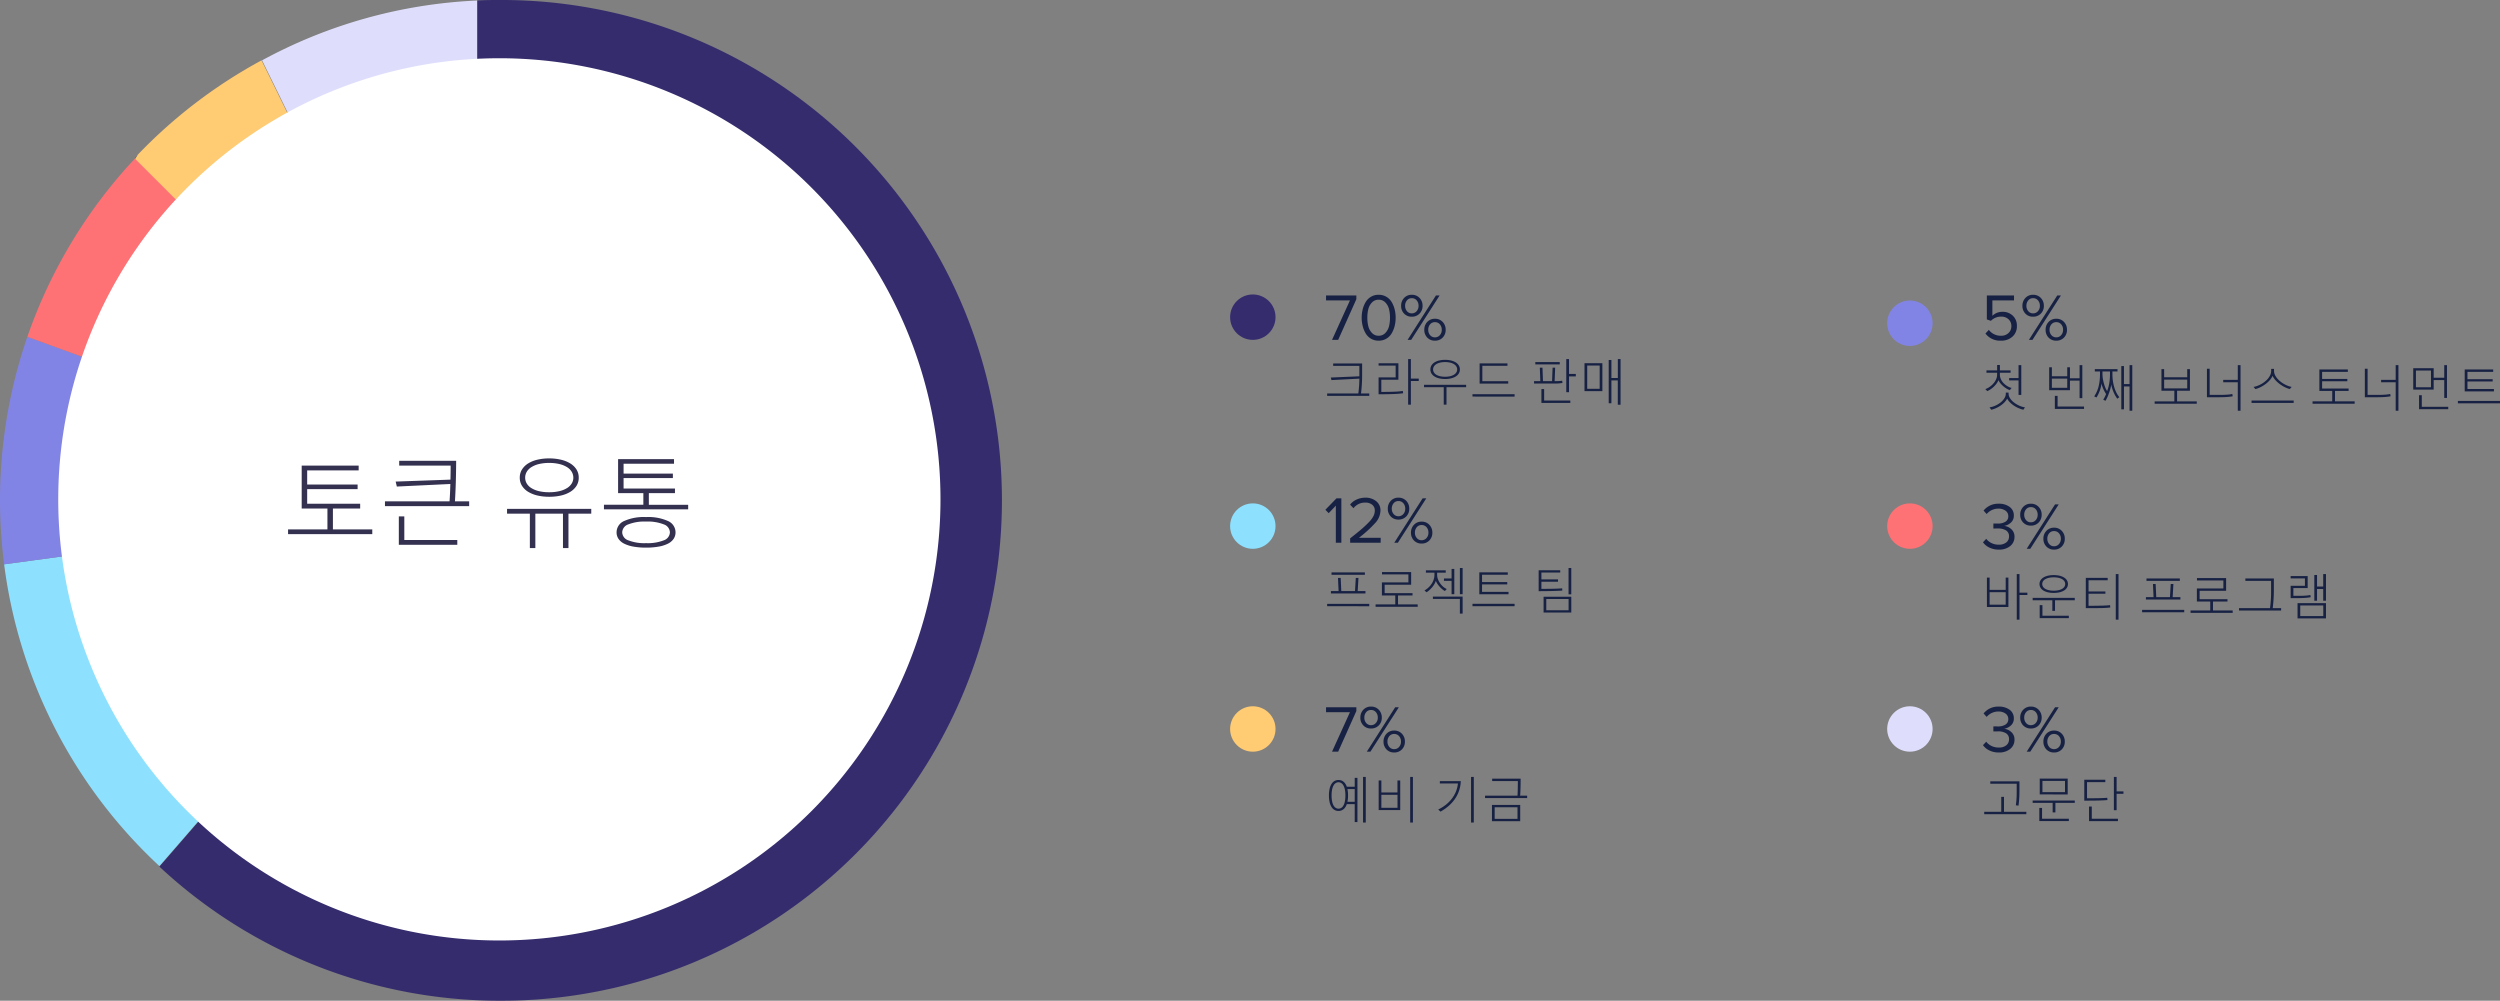 <svg xmlns="http://www.w3.org/2000/svg" viewBox="0 0 825.63 330.489">
  <rect x="0" y="0" width="825.63" height="330.489" fill="#808080" stroke="none"/>
  <defs>
    <style>
      .cls-1 {
        fill: #352c6d;
      }

      .cls-2 {
        fill: #8284e5;
      }

      .cls-3 {
        fill: #8de1fe;
      }

      .cls-4 {
        fill: #fe7275;
      }

      .cls-5 {
        fill: #dedefc;
      }

      .cls-6 {
        fill: #ffcb73;
      }

      .cls-7 {
        fill: #172143;
      }

      .cls-8 {
        fill: #fff;
      }

      .cls-9 {
        fill: #343150;
      }
    </style>
  </defs>
  <g id="TOKENS_DISTRIBUTION" data-name="TOKENS DISTRIBUTION" transform="translate(-390.755 -2102.755)">
    <circle id="Ellipse_490" data-name="Ellipse 490" class="cls-1" cx="7.5" cy="7.5" r="7.5" transform="translate(797 2200)"/>
    <circle id="Ellipse_495" data-name="Ellipse 495" class="cls-2" cx="7.5" cy="7.5" r="7.5" transform="translate(1014 2202)"/>
    <circle id="Ellipse_501" data-name="Ellipse 501" class="cls-3" cx="7.5" cy="7.5" r="7.5" transform="translate(797 2269)"/>
    <circle id="Ellipse_507" data-name="Ellipse 507" class="cls-4" cx="7.5" cy="7.5" r="7.5" transform="translate(1014 2269)"/>
    <circle id="Ellipse_592" data-name="Ellipse 592" class="cls-5" cx="7.5" cy="7.5" r="7.5" transform="translate(1014 2336)"/>
    <circle id="Ellipse_529" data-name="Ellipse 529" class="cls-6" cx="7.5" cy="7.5" r="7.5" transform="translate(797 2336)"/>
    <path id="Path_4111" data-name="Path 4111" class="cls-7" d="M4.686,0H2.662L8.58-13.046H.682v-1.628h10.01v1.254ZM18.062.264A4.86,4.86,0,0,1,15.5-.407,4.969,4.969,0,0,1,13.739-2.2a9.183,9.183,0,0,1-.968-2.42,11.3,11.3,0,0,1-.319-2.706,11.3,11.3,0,0,1,.319-2.706,9.011,9.011,0,0,1,.968-2.409,5,5,0,0,1,1.76-1.782,4.86,4.86,0,0,1,2.563-.671,4.875,4.875,0,0,1,2.552.671,4.969,4.969,0,0,1,1.771,1.782,9.011,9.011,0,0,1,.968,2.409,11.3,11.3,0,0,1,.319,2.706,11.3,11.3,0,0,1-.319,2.706,9.183,9.183,0,0,1-.968,2.42A4.941,4.941,0,0,1,20.614-.407,4.875,4.875,0,0,1,18.062.264Zm-2.2-2.541a2.929,2.929,0,0,0,2.2.913,2.93,2.93,0,0,0,2.2-.913,4.843,4.843,0,0,0,1.21-2.189,11.434,11.434,0,0,0,.33-2.86,11.434,11.434,0,0,0-.33-2.86,4.768,4.768,0,0,0-1.21-2.178,2.947,2.947,0,0,0-2.2-.9,2.947,2.947,0,0,0-2.2.9,4.768,4.768,0,0,0-1.21,2.178,11.433,11.433,0,0,0-.33,2.86,11.433,11.433,0,0,0,.33,2.86A4.843,4.843,0,0,0,15.862-2.277Zm15.7-6.4A3.431,3.431,0,0,1,29-7.656a3.359,3.359,0,0,1-2.541-1.023,3.56,3.56,0,0,1-.979-2.563,3.643,3.643,0,0,1,.99-2.607A3.332,3.332,0,0,1,29-14.894a3.394,3.394,0,0,1,2.563,1.045,3.62,3.62,0,0,1,1,2.607A3.517,3.517,0,0,1,31.559-8.679ZM28.8,0H27.61l9.372-14.674h1.21ZM39.2-.759A3.4,3.4,0,0,1,36.652.264,3.359,3.359,0,0,1,34.111-.759a3.56,3.56,0,0,1-.979-2.563,3.643,3.643,0,0,1,.99-2.607,3.332,3.332,0,0,1,2.53-1.045A3.358,3.358,0,0,1,39.2-5.929a3.643,3.643,0,0,1,.99,2.607A3.538,3.538,0,0,1,39.2-.759ZM27.412-9.471A2,2,0,0,0,29-8.756,2.061,2.061,0,0,0,30.6-9.471a2.563,2.563,0,0,0,.638-1.771,2.652,2.652,0,0,0-.627-1.815A2.052,2.052,0,0,0,29-13.772a2,2,0,0,0-1.584.715,2.682,2.682,0,0,0-.616,1.815A2.618,2.618,0,0,0,27.412-9.471Zm7.645,7.92a2.028,2.028,0,0,0,1.6.715,2.061,2.061,0,0,0,1.606-.715A2.563,2.563,0,0,0,38.9-3.322a2.652,2.652,0,0,0-.627-1.815,2.052,2.052,0,0,0-1.617-.715,2.019,2.019,0,0,0-1.606.715,2.682,2.682,0,0,0-.616,1.815A2.59,2.59,0,0,0,35.057-1.551Z" transform="translate(828 2215)"/>
    <path id="Path_4117" data-name="Path 4117" class="cls-7" d="M6.622.264A6.088,6.088,0,0,1,1.452-2.09L2.574-3.3A4.884,4.884,0,0,0,6.622-1.364a3.394,3.394,0,0,0,2.442-.9A2.974,2.974,0,0,0,10.01-4.51a2.99,2.99,0,0,0-.935-2.3,3.428,3.428,0,0,0-2.431-.869A4.656,4.656,0,0,0,3.256-6.292L1.914-6.754v-7.92H10.89v1.628H3.74v5.1a4.643,4.643,0,0,1,3.432-1.32A4.679,4.679,0,0,1,10.472-8a4.439,4.439,0,0,1,1.364,3.421,4.493,4.493,0,0,1-1.474,3.52A5.4,5.4,0,0,1,6.622.264ZM19.745-8.679a3.431,3.431,0,0,1-2.563,1.023,3.359,3.359,0,0,1-2.541-1.023,3.56,3.56,0,0,1-.979-2.563,3.643,3.643,0,0,1,.99-2.607,3.332,3.332,0,0,1,2.53-1.045,3.394,3.394,0,0,1,2.563,1.045,3.62,3.62,0,0,1,1,2.607A3.517,3.517,0,0,1,19.745-8.679ZM16.984,0H15.8l9.372-14.674h1.21ZM27.39-.759A3.4,3.4,0,0,1,24.838.264,3.359,3.359,0,0,1,22.3-.759a3.56,3.56,0,0,1-.979-2.563,3.643,3.643,0,0,1,.99-2.607,3.332,3.332,0,0,1,2.53-1.045A3.358,3.358,0,0,1,27.39-5.929a3.643,3.643,0,0,1,.99,2.607A3.538,3.538,0,0,1,27.39-.759ZM15.6-9.471a2,2,0,0,0,1.584.715,2.061,2.061,0,0,0,1.606-.715,2.563,2.563,0,0,0,.638-1.771,2.652,2.652,0,0,0-.627-1.815,2.052,2.052,0,0,0-1.617-.715,2,2,0,0,0-1.584.715,2.682,2.682,0,0,0-.616,1.815A2.618,2.618,0,0,0,15.6-9.471Zm7.645,7.92a2.028,2.028,0,0,0,1.6.715,2.061,2.061,0,0,0,1.606-.715,2.563,2.563,0,0,0,.638-1.771,2.652,2.652,0,0,0-.627-1.815,2.052,2.052,0,0,0-1.617-.715,2.019,2.019,0,0,0-1.606.715,2.682,2.682,0,0,0-.616,1.815A2.59,2.59,0,0,0,23.243-1.551Z" transform="translate(1045 2215)"/>
    <path id="Path_4114" data-name="Path 4114" class="cls-7" d="M5.742,0H3.916V-12.254L1.562-9.768.462-10.89l3.674-3.784H5.742Zm12.98,0H8.646V-1.452q2.288-1.8,3.553-2.871t2.442-2.266A9.423,9.423,0,0,0,16.3-8.723a4.016,4.016,0,0,0,.484-1.859,2.354,2.354,0,0,0-.9-2,3.472,3.472,0,0,0-2.156-.682,4.788,4.788,0,0,0-3.982,1.848L8.624-12.584a5.522,5.522,0,0,1,2.189-1.7,7.059,7.059,0,0,1,2.915-.605,5.529,5.529,0,0,1,3.465,1.122,3.783,3.783,0,0,1,1.463,3.19A6.263,6.263,0,0,1,16.9-6.5a39.965,39.965,0,0,1-5.368,4.873h7.194Zm8.437-8.679A3.431,3.431,0,0,1,24.6-7.656a3.359,3.359,0,0,1-2.541-1.023,3.56,3.56,0,0,1-.979-2.563,3.643,3.643,0,0,1,.99-2.607,3.332,3.332,0,0,1,2.53-1.045,3.394,3.394,0,0,1,2.563,1.045,3.62,3.62,0,0,1,1,2.607A3.517,3.517,0,0,1,27.159-8.679ZM24.4,0H23.21l9.372-14.674h1.21ZM34.8-.759A3.4,3.4,0,0,1,32.252.264,3.359,3.359,0,0,1,29.711-.759a3.56,3.56,0,0,1-.979-2.563,3.643,3.643,0,0,1,.99-2.607,3.332,3.332,0,0,1,2.53-1.045A3.358,3.358,0,0,1,34.8-5.929a3.643,3.643,0,0,1,.99,2.607A3.538,3.538,0,0,1,34.8-.759ZM23.012-9.471a2,2,0,0,0,1.584.715A2.061,2.061,0,0,0,26.2-9.471a2.563,2.563,0,0,0,.638-1.771,2.652,2.652,0,0,0-.627-1.815,2.052,2.052,0,0,0-1.617-.715,2,2,0,0,0-1.584.715,2.682,2.682,0,0,0-.616,1.815A2.618,2.618,0,0,0,23.012-9.471Zm7.645,7.92a2.028,2.028,0,0,0,1.6.715,2.061,2.061,0,0,0,1.606-.715A2.563,2.563,0,0,0,34.5-3.322a2.652,2.652,0,0,0-.627-1.815,2.052,2.052,0,0,0-1.617-.715,2.019,2.019,0,0,0-1.606.715,2.682,2.682,0,0,0-.616,1.815A2.59,2.59,0,0,0,30.657-1.551Z" transform="translate(828 2282)"/>
    <path id="Path_4120" data-name="Path 4120" class="cls-7" d="M5.852.264A6.894,6.894,0,0,1,2.728-.418,5.388,5.388,0,0,1,.638-2.156L1.716-3.3A4.726,4.726,0,0,0,3.454-1.892a5.279,5.279,0,0,0,2.354.528A3.9,3.9,0,0,0,8.327-2.1,2.448,2.448,0,0,0,9.24-4.114a2.174,2.174,0,0,0-.979-1.958A4.853,4.853,0,0,0,5.588-6.71q-1.3,0-1.518.022V-8.36q.242.022,1.518.022a4.52,4.52,0,0,0,2.453-.6A2.005,2.005,0,0,0,9-10.758,2.14,2.14,0,0,0,8.063-12.6a3.916,3.916,0,0,0-2.343-.671,5.118,5.118,0,0,0-3.872,1.782L.836-12.628a6.169,6.169,0,0,1,5.016-2.266,5.808,5.808,0,0,1,3.575,1.045,3.389,3.389,0,0,1,1.4,2.871,2.966,2.966,0,0,1-.968,2.321,4.4,4.4,0,0,1-2.2,1.089,4.043,4.043,0,0,1,2.3,1.056A3.208,3.208,0,0,1,11.044-3.96,3.787,3.787,0,0,1,9.636-.913,5.712,5.712,0,0,1,5.852.264ZM19.019-8.679a3.431,3.431,0,0,1-2.563,1.023,3.359,3.359,0,0,1-2.541-1.023,3.56,3.56,0,0,1-.979-2.563,3.643,3.643,0,0,1,.99-2.607,3.332,3.332,0,0,1,2.53-1.045,3.394,3.394,0,0,1,2.563,1.045,3.62,3.62,0,0,1,1,2.607A3.517,3.517,0,0,1,19.019-8.679ZM16.258,0H15.07l9.372-14.674h1.21ZM26.664-.759A3.4,3.4,0,0,1,24.112.264,3.359,3.359,0,0,1,21.571-.759a3.56,3.56,0,0,1-.979-2.563,3.643,3.643,0,0,1,.99-2.607,3.332,3.332,0,0,1,2.53-1.045,3.358,3.358,0,0,1,2.552,1.045,3.643,3.643,0,0,1,.99,2.607A3.538,3.538,0,0,1,26.664-.759ZM14.872-9.471a2,2,0,0,0,1.584.715,2.061,2.061,0,0,0,1.606-.715,2.563,2.563,0,0,0,.638-1.771,2.652,2.652,0,0,0-.627-1.815,2.052,2.052,0,0,0-1.617-.715,2,2,0,0,0-1.584.715,2.682,2.682,0,0,0-.616,1.815A2.618,2.618,0,0,0,14.872-9.471Zm7.645,7.92a2.028,2.028,0,0,0,1.595.715,2.061,2.061,0,0,0,1.606-.715,2.563,2.563,0,0,0,.638-1.771,2.652,2.652,0,0,0-.627-1.815,2.052,2.052,0,0,0-1.617-.715,2.019,2.019,0,0,0-1.606.715,2.682,2.682,0,0,0-.616,1.815A2.59,2.59,0,0,0,22.517-1.551Z" transform="translate(1045 2284)"/>
    <path id="Path_4122" data-name="Path 4122" class="cls-7" d="M5.852.264A6.894,6.894,0,0,1,2.728-.418,5.388,5.388,0,0,1,.638-2.156L1.716-3.3A4.726,4.726,0,0,0,3.454-1.892a5.279,5.279,0,0,0,2.354.528A3.9,3.9,0,0,0,8.327-2.1,2.448,2.448,0,0,0,9.24-4.114a2.174,2.174,0,0,0-.979-1.958A4.853,4.853,0,0,0,5.588-6.71q-1.3,0-1.518.022V-8.36q.242.022,1.518.022a4.52,4.52,0,0,0,2.453-.6A2.005,2.005,0,0,0,9-10.758,2.14,2.14,0,0,0,8.063-12.6a3.916,3.916,0,0,0-2.343-.671,5.118,5.118,0,0,0-3.872,1.782L.836-12.628a6.169,6.169,0,0,1,5.016-2.266,5.808,5.808,0,0,1,3.575,1.045,3.389,3.389,0,0,1,1.4,2.871,2.966,2.966,0,0,1-.968,2.321,4.4,4.4,0,0,1-2.2,1.089,4.043,4.043,0,0,1,2.3,1.056A3.208,3.208,0,0,1,11.044-3.96,3.787,3.787,0,0,1,9.636-.913,5.712,5.712,0,0,1,5.852.264ZM19.019-8.679a3.431,3.431,0,0,1-2.563,1.023,3.359,3.359,0,0,1-2.541-1.023,3.56,3.56,0,0,1-.979-2.563,3.643,3.643,0,0,1,.99-2.607,3.332,3.332,0,0,1,2.53-1.045,3.394,3.394,0,0,1,2.563,1.045,3.62,3.62,0,0,1,1,2.607A3.517,3.517,0,0,1,19.019-8.679ZM16.258,0H15.07l9.372-14.674h1.21ZM26.664-.759A3.4,3.4,0,0,1,24.112.264,3.359,3.359,0,0,1,21.571-.759a3.56,3.56,0,0,1-.979-2.563,3.643,3.643,0,0,1,.99-2.607,3.332,3.332,0,0,1,2.53-1.045,3.358,3.358,0,0,1,2.552,1.045,3.643,3.643,0,0,1,.99,2.607A3.538,3.538,0,0,1,26.664-.759ZM14.872-9.471a2,2,0,0,0,1.584.715,2.061,2.061,0,0,0,1.606-.715,2.563,2.563,0,0,0,.638-1.771,2.652,2.652,0,0,0-.627-1.815,2.052,2.052,0,0,0-1.617-.715,2,2,0,0,0-1.584.715,2.682,2.682,0,0,0-.616,1.815A2.618,2.618,0,0,0,14.872-9.471Zm7.645,7.92a2.028,2.028,0,0,0,1.595.715,2.061,2.061,0,0,0,1.606-.715,2.563,2.563,0,0,0,.638-1.771,2.652,2.652,0,0,0-.627-1.815,2.052,2.052,0,0,0-1.617-.715,2.019,2.019,0,0,0-1.606.715,2.682,2.682,0,0,0-.616,1.815A2.59,2.59,0,0,0,22.517-1.551Z" transform="translate(1045 2351)"/>
    <path id="Path_4115" data-name="Path 4115" class="cls-7" d="M4.686,0H2.662L8.58-13.046H.682v-1.628h10.01v1.254ZM18.1-8.679a3.431,3.431,0,0,1-2.563,1.023,3.359,3.359,0,0,1-2.541-1.023,3.56,3.56,0,0,1-.979-2.563A3.643,3.643,0,0,1,13-13.849a3.332,3.332,0,0,1,2.53-1.045A3.394,3.394,0,0,1,18.1-13.849a3.62,3.62,0,0,1,1,2.607A3.517,3.517,0,0,1,18.1-8.679ZM15.334,0H14.146l9.372-14.674h1.21ZM25.74-.759A3.4,3.4,0,0,1,23.188.264,3.359,3.359,0,0,1,20.647-.759a3.56,3.56,0,0,1-.979-2.563,3.643,3.643,0,0,1,.99-2.607,3.332,3.332,0,0,1,2.53-1.045A3.358,3.358,0,0,1,25.74-5.929a3.643,3.643,0,0,1,.99,2.607A3.538,3.538,0,0,1,25.74-.759ZM13.948-9.471a2,2,0,0,0,1.584.715,2.061,2.061,0,0,0,1.606-.715,2.563,2.563,0,0,0,.638-1.771,2.652,2.652,0,0,0-.627-1.815,2.052,2.052,0,0,0-1.617-.715,2,2,0,0,0-1.584.715,2.682,2.682,0,0,0-.616,1.815A2.618,2.618,0,0,0,13.948-9.471Zm7.645,7.92a2.028,2.028,0,0,0,1.595.715,2.061,2.061,0,0,0,1.606-.715,2.563,2.563,0,0,0,.638-1.771,2.652,2.652,0,0,0-.627-1.815,2.052,2.052,0,0,0-1.617-.715,2.019,2.019,0,0,0-1.606.715,2.682,2.682,0,0,0-.616,1.815A2.59,2.59,0,0,0,21.593-1.551Z" transform="translate(828 2351)"/>
    <path id="Path_4118" data-name="Path 4118" class="cls-7" d="M12.383-3.82v-4.8H9.273v-.773h3.109v-4.273h.906V-3.82ZM9.5-5.4a5.464,5.464,0,0,1-1.109-.527,7.955,7.955,0,0,1-1.086-.8,7.475,7.475,0,0,1-.926-.961A4.252,4.252,0,0,1,5.758-8.7a5.053,5.053,0,0,1-.617,1.094,7.927,7.927,0,0,1-.895,1.027,8.29,8.29,0,0,1-1.062.871,6.187,6.187,0,0,1-1.129.625L1.406-5.75a4.967,4.967,0,0,0,.91-.4,6.4,6.4,0,0,0,.895-.6,6.832,6.832,0,0,0,.813-.77,5.711,5.711,0,0,0,.664-.9,4.735,4.735,0,0,0,.445-.988A3.433,3.433,0,0,0,5.3-10.453v-.7H1.789v-.773H5.313v-1.766h.914v1.766H9.75v.773H6.227v.7A3.215,3.215,0,0,0,6.391-9.43a4.4,4.4,0,0,0,.441.938,4.729,4.729,0,0,0,.656.828,6.106,6.106,0,0,0,.809.688,6.2,6.2,0,0,0,.891.527,4.621,4.621,0,0,0,.906.332ZM13.977,1.07a8.9,8.9,0,0,1-1.523-.5,9.85,9.85,0,0,1-1.531-.82,8.613,8.613,0,0,1-1.34-1.078A5.134,5.134,0,0,1,8.625-2.6,5.281,5.281,0,0,1,7.68-1.32,8.221,8.221,0,0,1,6.367-.242a9.743,9.743,0,0,1-1.5.816,8.077,8.077,0,0,1-1.5.5L2.8.281A5.8,5.8,0,0,0,3.957.016,8.285,8.285,0,0,0,5.172-.5a8.06,8.06,0,0,0,1.145-.723,6.048,6.048,0,0,0,.957-.895,4.331,4.331,0,0,0,.66-1.027A2.671,2.671,0,0,0,8.18-4.258v-.32h.914v.3a2.679,2.679,0,0,0,.25,1.125,4.145,4.145,0,0,0,.676,1.027A6.429,6.429,0,0,0,11-1.23a8.445,8.445,0,0,0,1.152.723,8.446,8.446,0,0,0,1.207.516A6.091,6.091,0,0,0,14.5.281ZM24.371.813v-4.32h.906V.023h8.734V.813ZM28.464-9.211H23.386v3.047h5.078ZM22.5-5.391v-7.555h.891v2.961h5.078v-2.961h.891V-9.32h3.18v-4.344h.906v10.9h-.906V-8.555h-3.18v3.164ZM41.3-4.109q-.242-.375-.477-.793t-.434-.863a9.707,9.707,0,0,1-.355-.918,6.234,6.234,0,0,1-.234-.949,11.441,11.441,0,0,1-.227,1.2,12.547,12.547,0,0,1-.359,1.207,11.41,11.41,0,0,1-.484,1.164,9.936,9.936,0,0,1-.6,1.074l-.766-.352a9.894,9.894,0,0,0,.8-1.418,10.3,10.3,0,0,0,.605-1.684,14.535,14.535,0,0,0,.379-1.98,18.8,18.8,0,0,0,.133-2.316v-.836H37.574v-.766h7.492v.766h-1.68v.9a16.09,16.09,0,0,0,.141,2.121,14.264,14.264,0,0,0,.422,2.043,11.17,11.17,0,0,0,.711,1.859,7.661,7.661,0,0,0,1.008,1.563L45-2.57a8.849,8.849,0,0,1-.676-1.039,12.051,12.051,0,0,1-.59-1.207,12.5,12.5,0,0,1-.457-1.266A8.723,8.723,0,0,1,43-7.289a7.661,7.661,0,0,1-.141.8q-.1.453-.246.953t-.328,1.023q-.184.523-.383,1.008t-.41.906a6.163,6.163,0,0,1-.414.719l-.727-.375q.3-.469.527-.926T41.3-4.109Zm7.742,5.516V-6.617H47.2V.93h-.883V-13.352h.875v5.938h1.852v-6.25h.9V1.406ZM41.644-5.1a13.465,13.465,0,0,0,.715-2.676,18.294,18.294,0,0,0,.223-2.9v-.9H40.1v.852a9.358,9.358,0,0,0,.063,1.063q.063.547.176,1.09T40.6-7.512q.148.52.316.977a7.522,7.522,0,0,0,.355.824A4.357,4.357,0,0,0,41.644-5.1ZM68.093-8.891H60.468v2.922h7.625ZM64.741-5.2v3.516h6.5V-.9H57.335v-.789h6.5V-5.2H59.577v-7.133h.891v2.68h7.625v-2.68h.891V-5.2ZM84.788,1.406V-8.008H79.976v-.781h4.813v-4.875h.906V1.406Zm-1.68-4.789a4.664,4.664,0,0,1-.527.1q-.324.047-.687.086t-.734.066q-.371.027-.66.035-.32.016-.828.027t-1.23.016l-1.676.008q-.953,0-2.164,0v-9.422h.906v8.633H78.89q1.5,0,2.516-.086a11.208,11.208,0,0,0,1.57-.219Zm20.133,2.2H89.335v-.789h13.906ZM96.28-10.125a5.573,5.573,0,0,1-.891,1.379,8.966,8.966,0,0,1-1.348,1.27,10.627,10.627,0,0,1-1.648,1.039,8.805,8.805,0,0,1-1.785.688l-.6-.711a7.748,7.748,0,0,0,1.406-.41,8.887,8.887,0,0,0,1.348-.668,8.972,8.972,0,0,0,1.2-.871,6.6,6.6,0,0,0,.969-1.023,4.908,4.908,0,0,0,.645-1.125,3.105,3.105,0,0,0,.234-1.168v-.7h.945v.688A3.006,3.006,0,0,0,97-10.57a4.988,4.988,0,0,0,.668,1.129,6.931,6.931,0,0,0,.992,1.027,9.262,9.262,0,0,0,1.219.875,9.4,9.4,0,0,0,1.336.668,7.545,7.545,0,0,0,1.359.41l-.617.7a8.853,8.853,0,0,1-1.164-.406,9.65,9.65,0,0,1-1.145-.582,11.969,11.969,0,0,1-1.078-.723,9.609,9.609,0,0,1-.961-.824,7.473,7.473,0,0,1-.781-.895A5.092,5.092,0,0,1,96.28-10.125Zm24.855-1.312h-8.5V-9.1h8.328v.766h-8.328V-5.93h8.75v.789h-4.5V-1.7h6.5v.789H109.479V-1.7h6.5V-5.141h-4.25v-7.086h9.406Zm15.8,12.844V-8.008H132.12v-.781h4.813v-4.875h.906V1.406Zm-1.68-4.789a4.665,4.665,0,0,1-.527.1q-.324.047-.687.086t-.734.066q-.371.027-.66.035-.32.016-.828.027t-1.23.016l-1.676.008q-.953,0-2.164,0v-9.422h.906v8.633h3.383q1.5,0,2.516-.086a11.208,11.208,0,0,0,1.57-.219ZM144.651.9V-3.727h.906V.109h8.734V.9Zm3.938-12.773H143.62v5.523h4.969Zm-5.859,6.3v-7.07h6.75v3.133h3.492v-4.148h.906V-2.828h-.906V-8.734h-3.492v3.156Zm28.656,3.734v.789H157.479v-.789ZM159.729-4.984v-7.242h9.406v.789h-8.5v2.414h8.328v.766h-8.328v2.484h8.75v.789Z" transform="translate(1045 2237)"/>
    <path id="Path_4119" data-name="Path 4119" class="cls-7" d="M12.7-6.75V1.406h-.906v-15.07H12.7v6.141h2.6v.773ZM8.141-7.664H2.828v4.117H8.141Zm-6.2,4.891V-12.5h.891v4.07H8.141V-12.5h.891v9.727Zm21.6,1.266V-5.016H17.047V-5.8H30.953v.789H24.43v3.508ZM19.367.891v-4.3h.906V.1h8.719V.891ZM24-12.578a7.1,7.1,0,0,0-1.625.168,4.092,4.092,0,0,0-1.191.461,2.146,2.146,0,0,0-.73.7,1.64,1.64,0,0,0-.25.875,1.64,1.64,0,0,0,.25.875,2.146,2.146,0,0,0,.73.7,4.092,4.092,0,0,0,1.191.461A7.1,7.1,0,0,0,24-8.172a7.1,7.1,0,0,0,1.625-.168A4.092,4.092,0,0,0,26.816-8.8a2.146,2.146,0,0,0,.73-.7,1.64,1.64,0,0,0,.25-.875,1.64,1.64,0,0,0-.25-.875,2.146,2.146,0,0,0-.73-.7,4.092,4.092,0,0,0-1.191-.461A7.1,7.1,0,0,0,24-12.578ZM24-7.43a8.465,8.465,0,0,1-1.9-.2,4.989,4.989,0,0,1-1.484-.578,2.891,2.891,0,0,1-.965-.926,2.285,2.285,0,0,1-.344-1.242,2.252,2.252,0,0,1,.348-1.234,2.965,2.965,0,0,1,.969-.93,4.922,4.922,0,0,1,1.484-.582A8.427,8.427,0,0,1,24-13.32a8.271,8.271,0,0,1,1.895.2,5.062,5.062,0,0,1,1.484.582,2.929,2.929,0,0,1,.969.926,2.252,2.252,0,0,1,.348,1.234,2.285,2.285,0,0,1-.344,1.242,2.891,2.891,0,0,1-.965.926,4.989,4.989,0,0,1-1.484.578A8.465,8.465,0,0,1,24-7.43ZM44.492,1.406v-15.07H45.4V1.406Zm-1.82-4.023q-.594.07-1.273.117t-1.391.063q-.75.016-2.129.027T34.594-2.4V-12.406H41.82v.789H35.5v3.7h5.563v.75H35.5V-3.18q1.414,0,2.543-.016t2-.043q.875-.027,1.508-.066T42.609-3.4ZM54.636-12.2H65.652v.789H54.636Zm8.641,6.164h2.562v.789H54.449v-.789h2.523l-.2-4.336h.891l.2,4.336h4.523l.258-4.336h.883Zm-10.086,5v-.789H67.1v.789ZM71.277-8.9h8.75v-2.656H71.308v-.773h9.625v4.188h-8.75v2.773h9.2v.773H76.6v2.953h6.5v.789H69.191v-.789h6.5V-4.594H71.277ZM85.191-1.625v-.789h10.25q.164-1.273.254-2.574t.09-2.637v-3.789H87.292V-12.2H96.7v4.109q0,1.172-.086,2.566t-.281,3.113H99.1v.789ZM113-4.852V-8.734h-2.039v3.883h-.9v-8.5h.9v3.82H113v-4.133h.914v8.813Zm.023,1.57h-7.609V.211h7.609Zm-8.5,4.266V-4.055h9.391V.984Zm4.352-7.023a5.642,5.642,0,0,1-.605.121q-.34.051-.7.086t-.719.055q-.355.02-.66.027l-.383.012q-.172,0-.363.012t-.437.012l-.613.008q-.367,0-.891,0h-1.258v-4.07h4.719v-2.453h-4.719v-.766h5.625v3.969h-4.719v2.555h1.043q.441,0,.762,0l.551-.008.422-.008q.191,0,.359-.012l.371-.016q.266-.008.547-.031t.555-.051q.273-.027.527-.07t.457-.09Z" transform="translate(1045 2306)"/>
    <path id="Path_4121" data-name="Path 4121" class="cls-7" d="M11.492-4.289q.078-.609.133-1.145t.086-1.039q.031-.5.047-1t.016-1.016v-2.93H3.055V-12.2H12.68v3.367a36.458,36.458,0,0,1-.3,4.641ZM1.047-1.352v-.789H6.672V-7.086h.906v4.945h7.375v.789ZM19.242.922V-3.422h.906V.133h8.844V.922Zm4.406-2.859V-5.086h-6.6v-.773H30.953v.773h-6.4v3.148Zm4.078-10.4H20.273v3.688h7.453ZM19.383-7.883V-13.1h9.234v5.219ZM35.664.93V-3.883h.906V.141h8.641V.93Zm9.109-9.016v5.414h-.906V-13.664h.906v4.789h2.258v.789ZM41.742-6.023q-1.211.109-3.1.152t-4.547.043v-6.906h6.945v.781H35v5.344q2.344,0,4.043-.043t2.645-.121Z" transform="translate(1045 2373)"/>
    <path id="Path_4116" data-name="Path 4116" class="cls-7" d="M4.8-2.422A2.693,2.693,0,0,1,3.57-2.715a2.729,2.729,0,0,1-1.008-.918,4.955,4.955,0,0,1-.676-1.594,9.529,9.529,0,0,1-.246-2.32,9.481,9.481,0,0,1,.246-2.316,4.907,4.907,0,0,1,.676-1.586,2.739,2.739,0,0,1,1.008-.914A2.693,2.693,0,0,1,4.8-12.656a2.773,2.773,0,0,1,.844.129,2.42,2.42,0,0,1,.758.4,3.064,3.064,0,0,1,.641.7,4.261,4.261,0,0,1,.492,1h2.617v-2.922h.9V1.242h-.9v-5.93H7.547a4.387,4.387,0,0,1-.492,1.016,3.032,3.032,0,0,1-.645.707,2.491,2.491,0,0,1-.762.41A2.7,2.7,0,0,1,4.8-2.422Zm0-9.477a1.707,1.707,0,0,0-.9.254,2.156,2.156,0,0,0-.727.785,4.63,4.63,0,0,0-.484,1.352,9.485,9.485,0,0,0-.176,1.961,9.6,9.6,0,0,0,.176,1.969,4.631,4.631,0,0,0,.484,1.359,2.156,2.156,0,0,0,.727.785,1.707,1.707,0,0,0,.9.254A1.674,1.674,0,0,0,5.7-3.434a2.17,2.17,0,0,0,.723-.785A4.631,4.631,0,0,0,6.9-5.578a9.6,9.6,0,0,0,.176-1.969A9.485,9.485,0,0,0,6.9-9.508a4.63,4.63,0,0,0-.484-1.352,2.17,2.17,0,0,0-.723-.785A1.674,1.674,0,0,0,4.8-11.9Zm8.1,13.3v-15.07h.906V1.406ZM7.75-9.664a9.9,9.9,0,0,1,.2,2.117q0,.6-.051,1.121a8.019,8.019,0,0,1-.152.973h2.406V-9.664ZM28.469,1.406v-15.07h.906V1.406Zm-4.18-9.172H18.953v4.289h5.336ZM18.063-2.711V-12.5h.891v3.969h5.313V-12.5h.914v9.789ZM48.574,1.406v-15.07h.906V1.406ZM45.183-12.281a11.188,11.188,0,0,1-.574,3.176,10.988,10.988,0,0,1-1.375,2.727,12.4,12.4,0,0,1-2.074,2.3A16.6,16.6,0,0,1,38.488-2.2l-.758-.7a13.875,13.875,0,0,0,2.391-1.473A11.347,11.347,0,0,0,42.1-6.309a10.377,10.377,0,0,0,1.422-2.379,9.539,9.539,0,0,0,.715-2.812H38.269v-.781ZM64.808-4.406V.953H55.48V-4.406Zm-.891.773H56.371V.18h7.547Zm1.031-9.461q0,.727-.012,1.523t-.031,1.555q-.02.758-.051,1.422t-.07,1.125H67.1v.789H53.191v-.789H63.91q.031-.43.055-1.031T64-9.758q.016-.656.023-1.32t.008-1.227H55.542v-.789Z" transform="translate(828 2373)"/>
    <path id="Path_4113" data-name="Path 4113" class="cls-7" d="M2.492-12.2H13.508v.789H2.492Zm8.641,6.164H13.7v.789H2.3v-.789H4.828l-.2-4.336h.891l.2,4.336H10.25l.258-4.336h.883Zm-10.086,5v-.789H14.953v.789ZM19.133-8.9h8.75v-2.656H19.164v-.773h9.625v4.188h-8.75v2.773h9.2v.773H24.453v2.953h6.5v.789H17.047v-.789h6.5V-4.594H19.133Zm25.75,3.883v-8.648h.906v8.648Zm-2.742,0V-9.422H39.625V-10.2h2.516v-3.156h.9v8.336Zm2.742,6.422V-3.437H35.977v-.789h9.813V1.406ZM39.922-6.055a5.925,5.925,0,0,1-.883-.621,8.336,8.336,0,0,1-.859-.832,7.875,7.875,0,0,1-.73-.949,4.631,4.631,0,0,1-.5-.98,5.08,5.08,0,0,1-.484,1.086A7.694,7.694,0,0,1,35.73-7.3a8.854,8.854,0,0,1-.895.926,7.84,7.84,0,0,1-.945.73l-.7-.6a7.1,7.1,0,0,0,1.289-.941,6.71,6.71,0,0,0,1.047-1.215,5.983,5.983,0,0,0,.7-1.43,4.96,4.96,0,0,0,.258-1.594v-.687h-2.82v-.789h6.555v.789H37.367v.688a4.165,4.165,0,0,0,.262,1.441,5.882,5.882,0,0,0,.7,1.348,6.194,6.194,0,0,0,1.016,1.133,5.007,5.007,0,0,0,1.207.789ZM62.953-1.844v.789H49.047v-.789ZM51.3-4.984v-7.242H60.7v.789H52.2v2.414h8.328v.766H52.2v2.484h8.75v.789Zm21.23,6.023V-4.172h9.148V1.039Zm8.258-4.453H73.417v3.7h7.367ZM78.714-6.2q-1.43.094-3.375.141T70.9-6.008v-6.914h7.125v.766H71.808v2.266h5.484v.758H71.808v2.359q2.445,0,4.133-.043t2.719-.129Zm2.055,1.242v-8.711h.906v8.711Z" transform="translate(828 2304)"/>
    <path id="Path_4112" data-name="Path 4112" class="cls-7" d="M1.047-1.516V-2.3h10.3q.156-1.172.242-2.418t.1-2.48l-9.227.477-.2-.844,9.422-.406v-3.437H3.039V-12.2H12.6v4.109q0,1.18-.082,2.621T12.234-2.3h2.719v.789ZM28.7-6.422V1.406h-.906v-15.07H28.7v6.453h2.6v.789ZM18.031-7.6h5.641v-3.9H18.031v-.773h6.547v5.43H18.938v4.031q2.727,0,4.48-.082a20.5,20.5,0,0,0,2.621-.246l.1.766q-.555.086-1.324.152t-1.77.105q-1,.039-2.25.059t-2.766.02Zm22.43,3.234V1.406h-.906V-4.367H33.047v-.789H46.953v.789ZM40-12.664a6.908,6.908,0,0,0-1.723.191,4.143,4.143,0,0,0-1.238.52,2.265,2.265,0,0,0-.75.77,1.9,1.9,0,0,0-.25.949,1.873,1.873,0,0,0,.25.945,2.246,2.246,0,0,0,.75.762,4.138,4.138,0,0,0,1.242.512A7.056,7.056,0,0,0,40-7.828a7.1,7.1,0,0,0,1.723-.187,4.189,4.189,0,0,0,1.25-.512,2.311,2.311,0,0,0,.762-.762,1.83,1.83,0,0,0,.258-.945,1.879,1.879,0,0,0-.254-.945,2.278,2.278,0,0,0-.758-.773,4.191,4.191,0,0,0-1.25-.52A7,7,0,0,0,40-12.664Zm0,5.586a8.454,8.454,0,0,1-1.9-.2,5.188,5.188,0,0,1-1.539-.6,3.143,3.143,0,0,1-1.035-.988,2.467,2.467,0,0,1-.379-1.363,2.481,2.481,0,0,1,.383-1.375,3.2,3.2,0,0,1,1.039-1,5.122,5.122,0,0,1,1.539-.605,8.417,8.417,0,0,1,1.891-.2,8.44,8.44,0,0,1,1.914.207,5.241,5.241,0,0,1,1.551.609,3.153,3.153,0,0,1,1.039,1,2.486,2.486,0,0,1,.379,1.367A2.462,2.462,0,0,1,44.5-8.863a3.17,3.17,0,0,1-1.043.988,5.163,5.163,0,0,1-1.551.6A8.719,8.719,0,0,1,40-7.078Zm9.047,5.8v-.789H62.953v.789ZM60.6-11.437H52.3v5.086h8.547v.789H51.4v-6.664h9.2ZM71.808.828V-3.766h.906v3.8h8.641V.828Zm9.117-8.773v5.234h-.906V-13.664h.906v4.922h2.25v.8ZM69.8-11.891v-.789h8.063v.789Zm8.961,6.125a14.641,14.641,0,0,1-2.594.188H69.378v-.789h2.07l-.164-4.453h.875l.164,4.453h3.008L75.5-10.82h.852l-.18,4.453q.781,0,1.422-.035a7.536,7.536,0,0,0,1.063-.121Zm18.273,7.18V-6.625H94.925V.938h-.891V-13.352h.891v5.938H97.05v-6.25h.9V1.414ZM91.05-11.523H86.933v7.688H91.05ZM86.042-3.07v-9.219h5.9V-3.07Z" transform="translate(828 2235)"/>
    <g id="Group_1550" data-name="Group 1550" transform="translate(-156 -81)">
      <g id="Group_1572" data-name="Group 1572" transform="translate(546.755 2183.755)">
        <path id="Path_3895" data-name="Path 3895" class="cls-1" d="M143.5,330.489A165.245,165.245,0,1,0,143.5,0c-2.555,0-5.111,0-7.666.17V165.245L30.9,286.2a164.68,164.68,0,0,0,112.6,44.292" transform="translate(21.74)"/>
        <path id="Path_3896" data-name="Path 3896" class="cls-3" d="M.8,118.194a164.519,164.519,0,0,0,51.277,99.658L157.016,96.9Z" transform="translate(0.563 68.174)"/>
        <path id="Path_3897" data-name="Path 3897" class="cls-2" d="M9.029,65.3A166.271,166.271,0,0,0,0,119.3a171.443,171.443,0,0,0,1.363,21.124L157.579,119.3Z" transform="translate(0 45.942)"/>
        <path id="Path_3898" data-name="Path 3898" class="cls-4" d="M41.075,30.87l-.17-.17A165.233,165.233,0,0,0,5.3,89.643l148.55,54Z" transform="translate(3.729 21.599)"/>
        <path id="Path_3899" data-name="Path 3899" class="cls-5" d="M50.8,19.861l5.111,10.392,65.928,134.921V.1A163.9,163.9,0,0,0,50.8,19.861Z" transform="translate(35.74 0.07)"/>
        <path id="Path_3900" data-name="Path 3900" class="cls-1" d="M27.222,30A7.409,7.409,0,0,0,26.2,31.192l.17.17Z" transform="translate(18.433 21.107)"/>
        <path id="Path_3901" data-name="Path 3901" class="cls-6" d="M73.048,22.092,67.937,11.7A165.729,165.729,0,0,0,27.052,42.875L26.2,44.238,139.146,157.013Z" transform="translate(18.433 8.232)"/>
      </g>
      <path id="Path_3902" data-name="Path 3902" class="cls-8" d="M145.681,0A145.681,145.681,0,1,1,0,145.681,145.681,145.681,0,0,1,145.681,0Z" transform="translate(565.99 2202.99)"/>
      <path id="Path_4110" data-name="Path 4110" class="cls-9" d="M-42.754-22.875h-17V-18.2H-43.1v1.531H-59.754v4.813h17.5v1.578h-9v6.891h13v1.578H-66.066V-3.391h13v-6.891h-8.5V-24.453h18.813Zm32.2-3.156q0,.953-.016,2.117t-.039,2.414q-.023,1.25-.062,2.531t-.086,2.453q-.047,1.172-.1,2.172t-.1,1.7h4.7v1.578H-34.066v-1.578h21.328q.078-1,.148-2.516t.117-3.219l-17.672.844-.391-1.641,18.094-.641q.031-1.234.047-2.422t.016-2.219H-29.363v-1.578ZM-29.488,1.7V-7.672h1.813v7.8h17.5V1.7ZM13.785,2.781V-8.578H6.254v-1.578H34.066v1.578H26.535V2.781H24.722V-8.578H15.6V2.781ZM20.16-25.328a13.815,13.815,0,0,0-3.445.383,8.285,8.285,0,0,0-2.477,1.039,4.53,4.53,0,0,0-1.5,1.539,3.79,3.79,0,0,0-.5,1.9,3.747,3.747,0,0,0,.5,1.891,4.492,4.492,0,0,0,1.5,1.523,8.276,8.276,0,0,0,2.484,1.023,14.113,14.113,0,0,0,3.438.375,14.21,14.21,0,0,0,3.445-.375,8.379,8.379,0,0,0,2.5-1.023,4.622,4.622,0,0,0,1.523-1.523,3.66,3.66,0,0,0,.516-1.891,3.758,3.758,0,0,0-.508-1.891,4.557,4.557,0,0,0-1.516-1.547,8.382,8.382,0,0,0-2.5-1.039A14.005,14.005,0,0,0,20.16-25.328Zm0,11.172a16.908,16.908,0,0,1-3.8-.406,10.376,10.376,0,0,1-3.078-1.2,6.287,6.287,0,0,1-2.07-1.977,4.934,4.934,0,0,1-.758-2.727,4.962,4.962,0,0,1,.766-2.75A6.407,6.407,0,0,1,13.3-25.211a10.243,10.243,0,0,1,3.078-1.211,16.835,16.835,0,0,1,3.781-.406,16.881,16.881,0,0,1,3.828.414,10.482,10.482,0,0,1,3.1,1.219A6.305,6.305,0,0,1,29.168-23.2a4.972,4.972,0,0,1,.758,2.734,4.924,4.924,0,0,1-.766,2.742,6.341,6.341,0,0,1-2.086,1.977,10.325,10.325,0,0,1-3.1,1.2A17.439,17.439,0,0,1,20.16-14.156Zm32,8.188a14.479,14.479,0,0,0-5.859.93,2.9,2.9,0,0,0-2.016,2.633A2.9,2.9,0,0,0,46.3.227a14.479,14.479,0,0,0,5.859.93,14.479,14.479,0,0,0,5.859-.93,2.9,2.9,0,0,0,2.016-2.633,2.9,2.9,0,0,0-2.016-2.633A14.479,14.479,0,0,0,52.16-5.969Zm0,8.609A23.216,23.216,0,0,1,47.98,2.3a10.974,10.974,0,0,1-3.055-.977A4.891,4.891,0,0,1,43.058-.258a3.773,3.773,0,0,1-.633-2.148,4.078,4.078,0,0,1,2.469-3.734A15.893,15.893,0,0,1,52.16-7.453a15.893,15.893,0,0,1,7.266,1.313,4.078,4.078,0,0,1,2.469,3.734,3.773,3.773,0,0,1-.633,2.148,4.892,4.892,0,0,1-1.867,1.586A10.974,10.974,0,0,1,56.34,2.3,23.216,23.216,0,0,1,52.16,2.641ZM38.254-10v-1.516H51.269v-3.844H42.926V-26.578H61.394v1.516H44.738v3.25H61.019v1.484H44.738v3.453H61.707v1.516H53.082v3.844H66.066V-10Z" transform="translate(707.956 2361.971)"/>
    </g>
  </g>
</svg>

